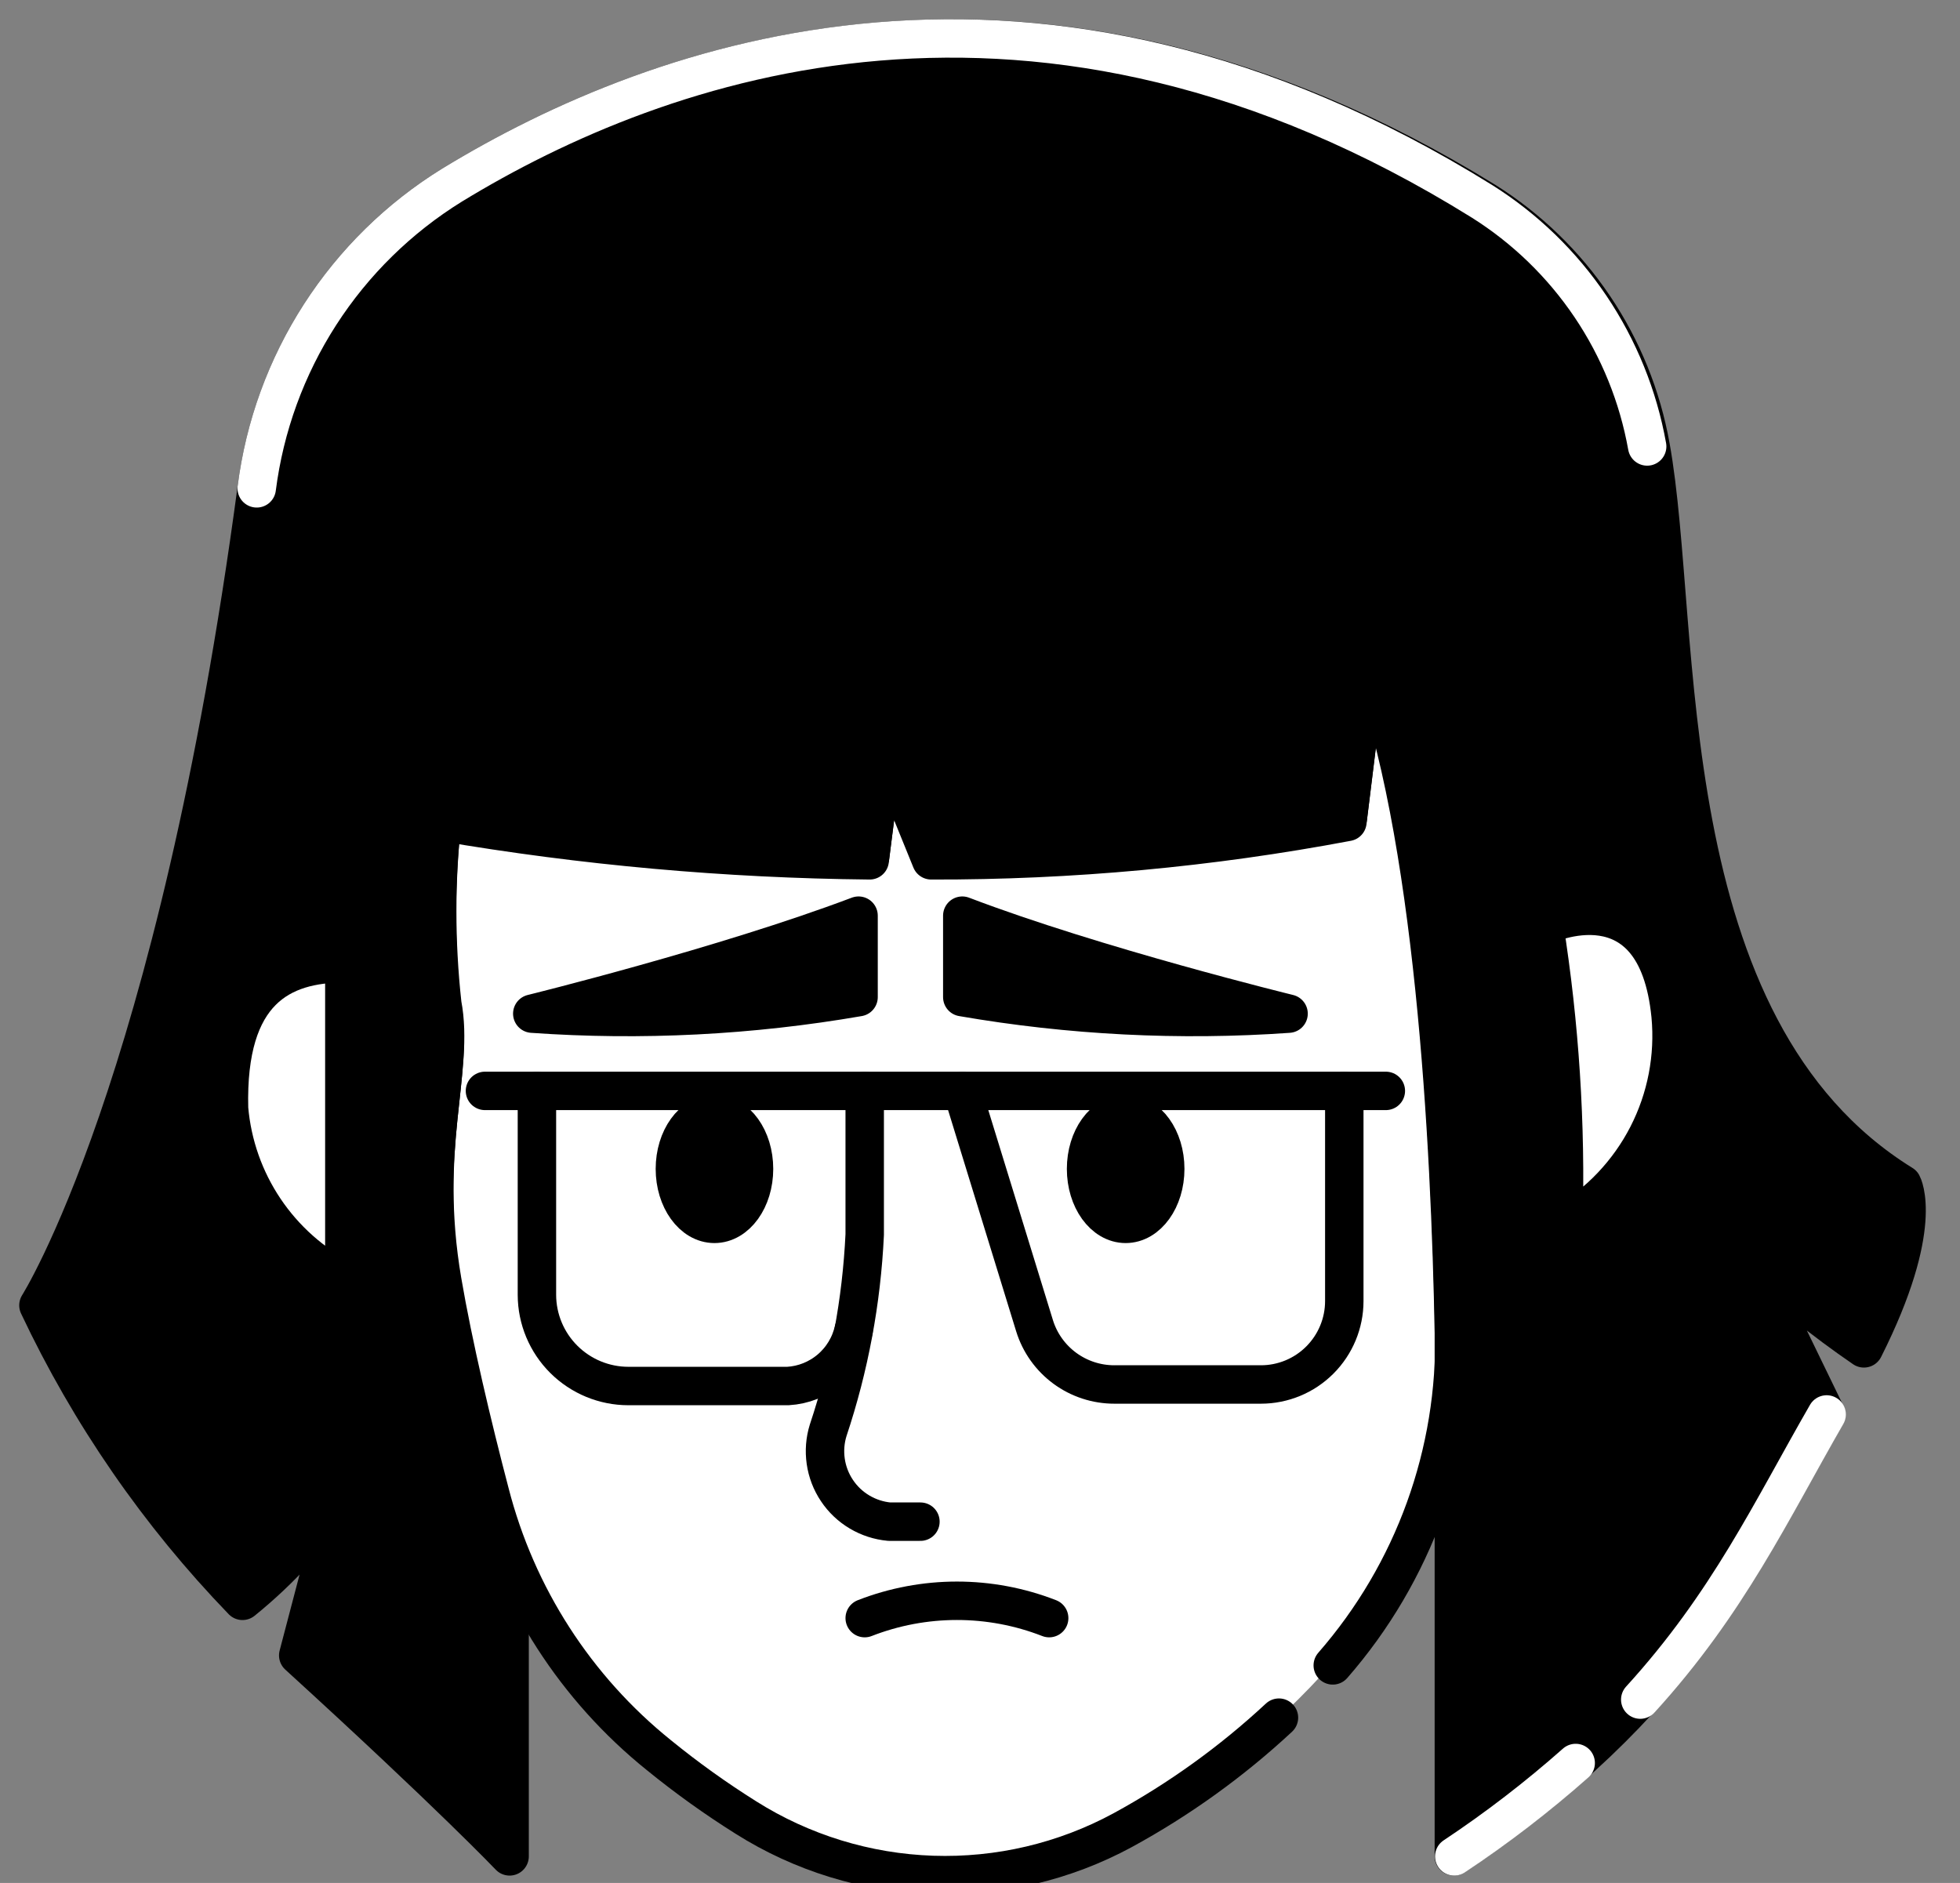<svg width="51" height="49" viewBox="0 0 51 49" fill="none" xmlns="http://www.w3.org/2000/svg">
<rect x="0" y="0" width="51" height="49" fill="#808080" stroke="none"/>
<g clip-path="url(#clip0_1539_1094171)">
<path d="M35.599 16.998L35.069 21.298C31.499 21.972 27.873 22.307 24.239 22.298L23.02 19.298L22.64 22.298C18.909 22.261 15.187 21.926 11.509 21.298C11.332 22.903 11.332 24.523 11.509 26.128C11.839 27.848 10.909 29.828 11.509 33.338C11.79 34.988 12.29 37.098 12.749 38.848C13.44 41.54 14.983 43.937 17.149 45.678C17.869 46.264 18.624 46.805 19.41 47.298C20.867 48.218 22.543 48.733 24.265 48.791C25.987 48.849 27.694 48.448 29.209 47.628C31.274 46.506 33.126 45.03 34.679 43.268C36.788 40.852 37.916 37.734 37.84 34.528C37.749 29.678 37.33 21.498 35.599 16.998Z" fill="white"/>
<path d="M34.679 43.338C36.788 40.922 37.916 37.804 37.84 34.598C37.749 29.678 37.33 21.478 35.599 16.998L35.069 21.298C31.499 21.972 27.873 22.307 24.239 22.298L23.02 19.298L22.64 22.298C18.909 22.261 15.187 21.926 11.509 21.298C11.332 22.903 11.332 24.523 11.509 26.128C11.839 27.848 10.909 29.828 11.509 33.338C11.79 34.988 12.29 37.098 12.749 38.848C13.44 41.54 14.983 43.937 17.149 45.678C17.869 46.264 18.624 46.805 19.41 47.298C20.867 48.218 22.543 48.733 24.265 48.791C25.987 48.849 27.694 48.448 29.209 47.628C30.683 46.825 32.05 45.841 33.279 44.698" stroke="black" stroke-linecap="round" stroke-linejoin="round"/>
<path d="M8.87 38.848L7.76 43.078C11.76 46.728 13.26 48.308 13.26 48.308V40.498C13.055 39.989 12.882 39.468 12.74 38.938C12.28 37.188 11.74 35.078 11.5 33.428C10.9 29.918 11.83 27.938 11.5 26.218C11.323 24.613 11.323 22.993 11.5 21.388C15.178 22.016 18.899 22.351 22.63 22.388L23.01 19.388L24.23 22.388C27.863 22.397 31.49 22.062 35.06 21.388L35.59 17.088C37.32 21.568 37.74 29.768 37.83 34.688V48.308C43.83 44.258 45.32 40.628 47.52 36.808L45.52 32.688C46.45 33.564 47.446 34.366 48.5 35.088C50.1 31.908 49.5 30.818 49.5 30.818C42.89 26.728 43.81 16.348 42.95 11.618C42.717 10.314 42.215 9.072 41.474 7.974C40.733 6.875 39.772 5.943 38.65 5.238C26.97 -1.972 17.2 1.498 11.76 4.818C10.379 5.672 9.206 6.823 8.327 8.188C7.449 9.553 6.886 11.097 6.68 12.708C4.59 28.328 1 33.968 1 33.968C2.338 36.804 4.131 39.402 6.31 41.658C7.301 40.857 8.164 39.909 8.87 38.848Z" fill="black"/>
<path d="M8.87 38.848L7.76 43.078C11.76 46.728 13.26 48.308 13.26 48.308V40.498C13.055 39.989 12.882 39.468 12.74 38.938C12.28 37.188 11.74 35.078 11.5 33.428C10.9 29.918 11.83 27.938 11.5 26.218C11.323 24.613 11.323 22.993 11.5 21.388C15.178 22.016 18.899 22.351 22.63 22.388L23.01 19.388L24.23 22.388C27.863 22.397 31.49 22.062 35.06 21.388L35.59 17.088C37.32 21.568 37.74 29.768 37.83 34.688V48.308C43.83 44.258 45.32 40.628 47.52 36.808L45.52 32.688C46.45 33.564 47.446 34.366 48.5 35.088C50.1 31.908 49.5 30.818 49.5 30.818C42.89 26.728 43.81 16.348 42.95 11.618C42.717 10.314 42.215 9.072 41.474 7.974C40.733 6.875 39.772 5.943 38.65 5.238C26.97 -1.972 17.2 1.498 11.76 4.818C10.379 5.672 9.206 6.823 8.327 8.188C7.449 9.553 6.886 11.097 6.68 12.708C4.59 28.328 1 33.968 1 33.968C2.338 36.804 4.131 39.402 6.31 41.658C7.301 40.857 8.164 39.909 8.87 38.848V38.848Z" stroke="black" stroke-linecap="round" stroke-linejoin="round"/>
<path d="M8.96 25.068V33.318C8.123 32.888 7.408 32.252 6.883 31.47C6.358 30.688 6.041 29.786 5.96 28.848C5.88 25.758 7.33 25.068 8.96 25.068Z" fill="white"/>
<path d="M8.96 25.068V33.318C8.123 32.888 7.408 32.252 6.883 31.47C6.358 30.688 6.041 29.786 5.96 28.848C5.88 25.758 7.33 25.068 8.96 25.068Z" stroke="black" stroke-linecap="round" stroke-linejoin="round"/>
<path d="M40.68 31.858C40.755 29.258 40.587 26.657 40.18 24.088C40.18 24.088 43.1 22.688 43.47 26.428C43.571 27.505 43.362 28.588 42.868 29.55C42.373 30.512 41.614 31.313 40.68 31.858Z" fill="white"/>
<path d="M40.68 31.858C40.755 29.258 40.587 26.657 40.18 24.088C40.18 24.088 43.1 22.688 43.47 26.428C43.571 27.505 43.362 28.588 42.868 29.55C42.373 30.512 41.614 31.313 40.68 31.858V31.858Z" stroke="black" stroke-linecap="round" stroke-linejoin="round"/>
<path d="M23.95 39.598C23.95 39.598 23.95 39.598 23.14 39.598C22.867 39.573 22.603 39.487 22.367 39.347C22.131 39.207 21.929 39.016 21.777 38.787C21.624 38.559 21.525 38.3 21.486 38.028C21.447 37.757 21.468 37.48 21.55 37.218C22.099 35.573 22.418 33.86 22.5 32.128V28.388H36.06" stroke="black" stroke-linecap="round" stroke-linejoin="round"/>
<path d="M25.039 28.388L26.919 34.498C27.056 34.942 27.332 35.33 27.707 35.606C28.081 35.881 28.534 36.029 28.999 36.028H32.809C33.385 36.028 33.937 35.799 34.343 35.392C34.75 34.985 34.979 34.433 34.979 33.858V28.388" stroke="black" stroke-linecap="round" stroke-linejoin="round"/>
<path d="M22.499 28.388H12.619" stroke="black" stroke-linecap="round" stroke-linejoin="round"/>
<path d="M22.211 34.618C22.122 35.013 21.907 35.368 21.599 35.629C21.29 35.891 20.905 36.045 20.501 36.068H16.351C15.721 36.068 15.117 35.818 14.671 35.374C14.225 34.93 13.973 34.327 13.971 33.698V28.388" stroke="black" stroke-linecap="round" stroke-linejoin="round"/>
<path d="M25.039 23.828V25.948C27.841 26.433 30.692 26.578 33.529 26.378C33.529 26.378 28.499 25.148 25.039 23.828Z" fill="black"/>
<path d="M25.039 23.828V25.948C27.841 26.433 30.692 26.578 33.529 26.378C33.529 26.378 28.499 25.148 25.039 23.828Z" stroke="black" stroke-linecap="round" stroke-linejoin="round"/>
<path d="M22.34 23.828V25.948C19.537 26.433 16.687 26.578 13.85 26.378C13.85 26.378 18.85 25.148 22.34 23.828Z" fill="black"/>
<path d="M22.34 23.828V25.948C19.537 26.433 16.687 26.578 13.85 26.378C13.85 26.378 18.85 25.148 22.34 23.828Z" stroke="black" stroke-linecap="round" stroke-linejoin="round"/>
<path d="M22.5 42.108C24.043 41.506 25.757 41.506 27.3 42.108" stroke="black" stroke-linecap="round" stroke-linejoin="round"/>
<path d="M29.29 31.848C29.859 31.848 30.32 31.208 30.32 30.418C30.32 29.628 29.859 28.988 29.29 28.988C28.721 28.988 28.26 29.628 28.26 30.418C28.26 31.208 28.721 31.848 29.29 31.848Z" fill="black"/>
<path d="M29.29 31.848C29.859 31.848 30.32 31.208 30.32 30.418C30.32 29.628 29.859 28.988 29.29 28.988C28.721 28.988 28.26 29.628 28.26 30.418C28.26 31.208 28.721 31.848 29.29 31.848Z" stroke="black" stroke-linecap="round" stroke-linejoin="round"/>
<path d="M18.59 31.848C19.159 31.848 19.62 31.208 19.62 30.418C19.62 29.628 19.159 28.988 18.59 28.988C18.022 28.988 17.561 29.628 17.561 30.418C17.561 31.208 18.022 31.848 18.59 31.848Z" fill="black"/>
<path d="M18.59 31.848C19.159 31.848 19.62 31.208 19.62 30.418C19.62 29.628 19.159 28.988 18.59 28.988C18.022 28.988 17.561 29.628 17.561 30.418C17.561 31.208 18.022 31.848 18.59 31.848Z" stroke="black" stroke-linecap="round" stroke-linejoin="round"/>
<path d="M42.68 44.228C44.97 41.718 46.09 39.308 47.53 36.808" stroke="white" stroke-linecap="round" stroke-linejoin="round"/>
<path d="M37.84 48.308C38.948 47.572 40.004 46.76 41 45.878" stroke="white" stroke-linecap="round" stroke-linejoin="round"/>
<path d="M42.86 11.618C42.627 10.314 42.124 9.072 41.384 7.974C40.643 6.875 39.681 5.943 38.56 5.238C26.97 -1.972 17.2 1.498 11.76 4.818C10.379 5.672 9.206 6.823 8.327 8.188C7.448 9.553 6.885 11.097 6.68 12.708" stroke="white" stroke-linecap="round" stroke-linejoin="round"/>
</g>
<defs>
<clipPath id="clip0_1539_1094171">
<rect width="51" height="49" fill="white"/>
</clipPath>
</defs>
</svg>
